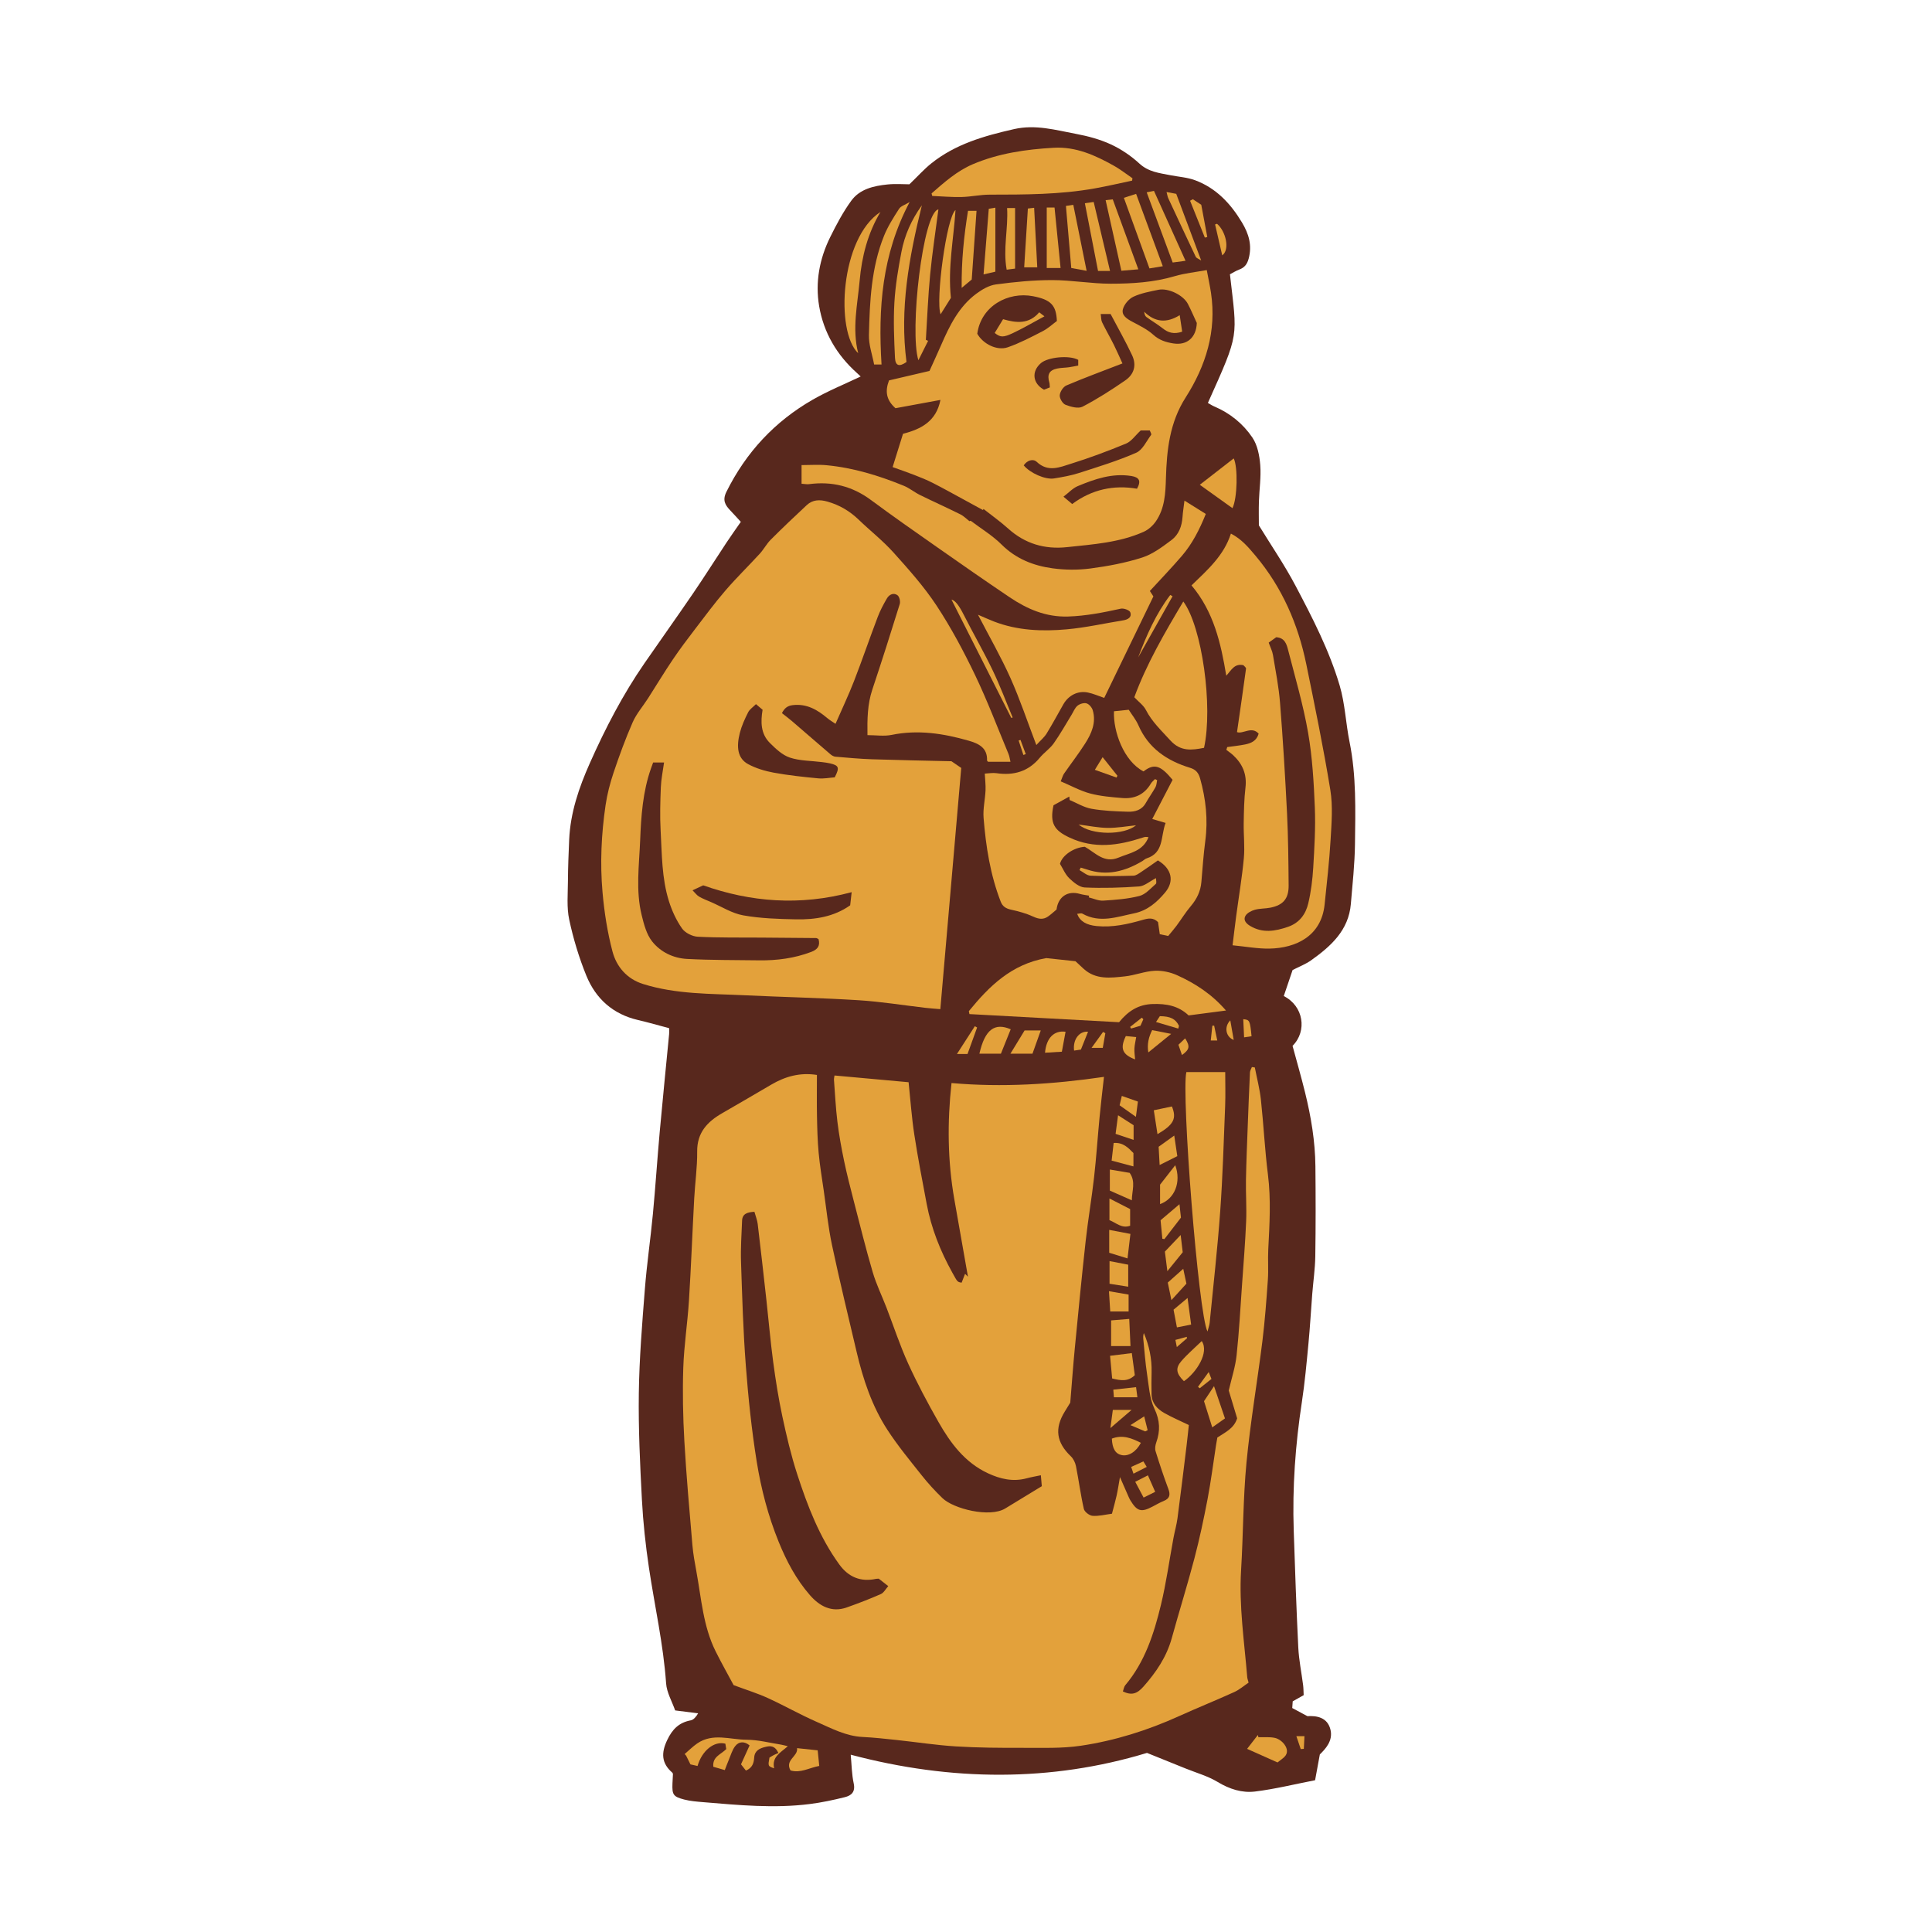 <svg version="1.1" xmlns="http://www.w3.org/2000/svg" xmlns:xlink="http://www.w3.org/1999/xlink" x="0px" y="0px" width="200px"
	 height="200px" viewBox="0 0 200 200" enable-background="new 0 0 200 200" xml:space="preserve">
<g id="svg">
	<path class="stroke" fill="#58281d"  d="M139.706,76.81c-0.394-1.939-0.466-3.961-1.023-5.845c-1.072-3.624-2.81-6.995-4.569-10.327
		c-1.132-2.146-2.513-4.16-3.796-6.256c0-0.766-0.022-1.619,0.005-2.471c0.041-1.259,0.235-2.525,0.138-3.771
		c-0.077-0.971-0.284-2.059-0.811-2.84c-0.965-1.431-2.318-2.535-3.952-3.225c-0.231-0.099-0.443-0.245-0.657-0.365
		c3.309-7.378,3.039-6.649,2.282-13.316c0.303-0.157,0.623-0.363,0.971-0.493c0.543-0.203,0.81-0.553,0.966-1.125
		c0.376-1.383,0.012-2.577-0.693-3.751c-1.174-1.957-2.676-3.557-4.848-4.366c-0.811-0.302-1.713-0.355-2.573-0.524
		c-1.132-0.223-2.256-0.336-3.201-1.209c-0.865-0.797-1.889-1.49-2.956-1.983c-1.129-0.521-2.373-0.854-3.602-1.084
		c-2.111-0.396-4.183-1-6.417-0.493c-3.08,0.7-6.063,1.543-8.571,3.556c-0.738,0.592-1.375,1.308-2.257,2.157
		c-0.599,0-1.44-0.069-2.267,0.016c-1.423,0.146-2.866,0.469-3.75,1.682c-0.848,1.163-1.534,2.459-2.176,3.754
		c-1.12,2.258-1.572,4.691-1.15,7.17c0.465,2.732,1.826,5.045,3.907,6.909c0.15,0.135,0.295,0.277,0.388,0.364
		c-1.684,0.806-3.385,1.494-4.96,2.398c-3.936,2.261-6.906,5.45-8.934,9.538c-0.437,0.88-0.133,1.374,0.406,1.938
		c0.375,0.392,0.735,0.796,1.083,1.174c-0.53,0.765-1.017,1.443-1.477,2.137c-1.158,1.75-2.277,3.525-3.459,5.257
		c-1.656,2.427-3.364,4.819-5.034,7.237c-2.249,3.256-4.061,6.751-5.666,10.361c-1.124,2.528-2.008,5.118-2.133,7.911
		c-0.063,1.431-0.12,2.864-0.128,4.297c-0.007,1.332-0.142,2.707,0.134,3.988c0.423,1.974,1.015,3.938,1.778,5.807
		c0.974,2.377,2.758,3.978,5.341,4.575c1.066,0.247,2.118,0.554,3.225,0.847c0,0.194,0.017,0.404-0.003,0.609
		c-0.323,3.37-0.667,6.738-0.972,10.109c-0.256,2.834-0.438,5.675-0.707,8.507c-0.247,2.612-0.633,5.212-0.836,7.828
		c-0.279,3.568-0.573,7.144-0.622,10.719c-0.051,3.676,0.124,7.359,0.319,11.033c0.125,2.357,0.38,4.716,0.729,7.051
		c0.595,3.988,1.495,7.927,1.776,11.966c0.066,0.951,0.611,1.868,0.937,2.802c0.92,0.116,1.649,0.208,2.377,0.301
		c-0.21,0.361-0.464,0.668-0.765,0.726c-1.213,0.229-1.899,0.913-2.435,2.04c-0.639,1.343-0.599,2.402,0.534,3.381
		c0.033,0.028,0.04,0.085,0.06,0.128c-0.017,0.333-0.037,0.667-0.05,1.001c-0.042,1.14,0.077,1.351,1.212,1.647
		c0.641,0.167,1.315,0.217,1.979,0.273c3.668,0.307,7.34,0.66,11.018,0.194c1.224-0.154,2.439-0.413,3.637-0.711
		c0.661-0.164,1.108-0.535,0.919-1.414c-0.207-0.956-0.214-1.956-0.312-2.983c10.449,2.772,20.773,2.82,30.67-0.185
		c1.573,0.635,2.785,1.121,3.994,1.612c1.115,0.452,2.304,0.782,3.32,1.396c1.226,0.74,2.525,1.157,3.875,0.99
		c2.068-0.255,4.104-0.761,6.213-1.17c0.168-0.912,0.311-1.691,0.491-2.669c0.586-0.577,1.37-1.406,1.107-2.542
		c-0.307-1.328-1.469-1.475-2.395-1.422c-0.645-0.346-1.092-0.585-1.568-0.84c0.016-0.225,0.034-0.48,0.049-0.695
		c0.378-0.213,0.709-0.399,1.135-0.638c-0.02-0.368-0.016-0.699-0.057-1.024c-0.166-1.305-0.437-2.604-0.502-3.913
		c-0.2-4.035-0.336-8.073-0.472-12.111c-0.15-4.459,0.17-8.887,0.844-13.297c0.306-2.006,0.487-4.032,0.681-6.054
		c0.164-1.704,0.258-3.416,0.392-5.125c0.104-1.306,0.296-2.609,0.316-3.917c0.048-3.102,0.042-6.204,0.012-9.306
		c-0.025-2.587-0.451-5.13-1.069-7.637c-0.398-1.617-0.861-3.219-1.297-4.831c1.548-1.55,1.128-4.133-0.909-5.156
		c0.307-0.904,0.617-1.82,0.913-2.694c0.67-0.346,1.353-0.604,1.928-1.014c2.041-1.456,3.872-3.094,4.103-5.825
		c0.174-2.062,0.4-4.126,0.427-6.192C140.31,83.854,140.416,80.312,139.706,76.81z"/>
	<path fill-rule="evenodd" clip-rule="evenodd" fill="#e3a13b" class="fill" d="M116.24,175.099c0.901,0.422,1.448,0.266,2.13-0.503
		c1.312-1.479,2.398-3.081,2.933-5.023c0.759-2.754,1.616-5.482,2.341-8.245c0.533-2.028,0.969-4.085,1.363-6.146
		c0.353-1.852,0.588-3.726,0.877-5.589c0.04-0.258,0.089-0.515,0.136-0.781c0.797-0.534,1.718-0.924,2.049-1.985
		c-0.298-0.992-0.607-2.016-0.868-2.882c0.297-1.291,0.683-2.448,0.81-3.633c0.262-2.44,0.393-4.894,0.566-7.343
		c0.154-2.181,0.332-4.362,0.424-6.545c0.06-1.426-0.046-2.858-0.02-4.285c0.037-1.97,0.124-3.939,0.197-5.908
		c0.064-1.739,0.134-3.479,0.218-5.217c0.009-0.187,0.13-0.368,0.199-0.553c0.101,0.014,0.202,0.028,0.304,0.042
		c0.214,1.113,0.508,2.217,0.63,3.34c0.279,2.582,0.403,5.182,0.728,7.757c0.324,2.584,0.165,5.15,0.033,7.728
		c-0.054,1.051,0.032,2.11-0.042,3.159c-0.15,2.123-0.305,4.249-0.567,6.359c-0.523,4.198-1.247,8.374-1.648,12.582
		c-0.352,3.687-0.33,7.408-0.556,11.108c-0.228,3.728,0.333,7.398,0.636,11.088c0.012,0.139,0.067,0.276,0.14,0.561
		c-0.475,0.318-0.944,0.732-1.489,0.979c-1.888,0.857-3.813,1.63-5.701,2.485c-3.262,1.478-6.659,2.549-10.187,3.071
		c-1.974,0.292-4.009,0.211-6.017,0.216c-2.298,0.006-4.599-0.007-6.89-0.148c-2.043-0.125-4.073-0.443-6.11-0.66
		c-1.184-0.126-2.37-0.259-3.559-0.317c-1.726-0.084-3.212-0.886-4.731-1.552c-1.727-0.756-3.372-1.695-5.088-2.48
		c-1.059-0.484-2.181-0.829-3.537-1.334c-0.543-1.015-1.233-2.237-1.86-3.492c-1.295-2.594-1.479-5.464-1.991-8.251
		c-0.168-0.915-0.338-1.835-0.417-2.76c-0.304-3.589-0.63-7.177-0.833-10.772c-0.143-2.523-0.194-5.061-0.111-7.585
		c0.077-2.314,0.441-4.618,0.587-6.932c0.222-3.527,0.354-7.061,0.545-10.59c0.087-1.619,0.324-3.238,0.307-4.854
		c-0.021-1.972,1.06-3.095,2.609-3.983c1.694-0.973,3.38-1.962,5.067-2.949c1.442-0.845,2.97-1.277,4.72-1
		c0,1.432-0.021,2.857,0.007,4.283c0.024,1.265,0.057,2.533,0.173,3.792c0.12,1.299,0.337,2.589,0.524,3.882
		c0.273,1.888,0.462,3.794,0.857,5.656c0.79,3.711,1.687,7.398,2.557,11.092c0.666,2.827,1.585,5.577,3.172,8.023
		c1.078,1.661,2.35,3.199,3.584,4.754c0.651,0.821,1.369,1.599,2.122,2.328c1.145,1.108,4.887,2.047,6.495,1.072
		c1.3-0.787,2.596-1.582,3.789-2.309c-0.042-0.479-0.065-0.749-0.099-1.132c-0.473,0.101-0.977,0.184-1.466,0.316
		c-1.414,0.381-2.725,0.078-4.012-0.522c-2.397-1.118-3.882-3.13-5.131-5.327c-1.121-1.972-2.193-3.98-3.131-6.042
		c-0.855-1.878-1.497-3.853-2.242-5.781c-0.473-1.224-1.056-2.413-1.423-3.666c-0.718-2.442-1.328-4.917-1.965-7.382
		c-0.357-1.385-0.715-2.771-1.006-4.17c-0.278-1.332-0.52-2.675-0.685-4.025c-0.176-1.443-0.246-2.9-0.356-4.351
		c-0.008-0.112,0.029-0.228,0.057-0.434c2.582,0.235,5.131,0.466,7.669,0.697c0.195,1.842,0.317,3.629,0.587,5.394
		c0.367,2.404,0.834,4.794,1.282,7.186c0.475,2.536,1.416,4.901,2.669,7.151c0.52,0.934,0.495,0.947,0.952,1.02
		c0.121-0.311,0.238-0.614,0.355-0.917c0.1,0.098,0.2,0.197,0.3,0.295c-0.471-2.673-0.946-5.346-1.413-8.02
		c-0.689-3.951-0.738-7.917-0.288-12.024c5.263,0.464,10.471,0.134,15.782-0.639c-0.165,1.5-0.329,2.841-0.457,4.187
		c-0.199,2.071-0.334,4.149-0.568,6.216c-0.25,2.204-0.627,4.394-0.871,6.599c-0.409,3.703-0.767,7.411-1.126,11.119
		c-0.175,1.806-0.303,3.616-0.467,5.601c-0.121,0.197-0.346,0.563-0.571,0.929c-1.082,1.757-0.867,3.195,0.631,4.628
		c0.265,0.253,0.458,0.657,0.53,1.022c0.293,1.471,0.482,2.963,0.815,4.424c0.069,0.305,0.575,0.691,0.904,0.716
		c0.645,0.049,1.306-0.128,2.006-0.218c0.178-0.686,0.351-1.278,0.483-1.879c0.127-0.572,0.211-1.153,0.346-1.912
		c0.353,0.806,0.618,1.415,0.886,2.022c0.058,0.13,0.117,0.262,0.191,0.383c0.701,1.15,1.128,1.267,2.304,0.643
		c0.379-0.201,0.753-0.417,1.15-0.579c0.626-0.254,0.706-0.638,0.477-1.249c-0.482-1.285-0.915-2.591-1.322-3.902
		c-0.083-0.266-0.03-0.615,0.067-0.888c0.43-1.202,0.398-2.279-0.183-3.505c-0.513-1.08-0.581-2.384-0.767-3.601
		c-0.18-1.177-0.261-2.369-0.382-3.554c-0.022-0.223-0.028-0.448,0.053-0.682c0.546,1.298,0.835,2.638,0.801,4.046
		c-0.019,0.765-0.022,1.53-0.004,2.296c0.021,0.915,0.583,1.514,1.31,1.93c0.781,0.446,1.616,0.797,2.549,1.25
		c-0.073,0.664-0.147,1.418-0.239,2.169c-0.305,2.49-0.605,4.981-0.934,7.468c-0.09,0.685-0.288,1.355-0.414,2.036
		c-0.432,2.32-0.75,4.668-1.305,6.959c-0.722,2.977-1.656,5.895-3.693,8.307C116.353,174.616,116.326,174.866,116.24,175.099z
		 M78.097,125.444c-0.746,0.041-1.25,0.207-1.277,0.921c-0.057,1.422-0.157,2.847-0.11,4.267c0.12,3.583,0.224,7.171,0.498,10.745
		c0.255,3.328,0.6,6.66,1.131,9.954c0.455,2.818,1.178,5.591,2.263,8.264c0.816,2.013,1.818,3.902,3.237,5.529
		c0.982,1.127,2.236,1.842,3.824,1.276c1.189-0.423,2.369-0.874,3.522-1.383c0.311-0.138,0.506-0.532,0.768-0.823
		c-0.421-0.328-0.697-0.544-0.983-0.768c-0.087,0.004-0.185-0.004-0.276,0.016c-1.595,0.346-2.857-0.178-3.803-1.48
		c-2.065-2.841-3.302-6.079-4.372-9.376c-0.631-1.945-1.1-3.95-1.529-5.953c-0.398-1.859-0.695-3.744-0.948-5.629
		c-0.285-2.126-0.464-4.266-0.701-6.396c-0.292-2.634-0.587-5.269-0.903-7.901C78.387,126.293,78.221,125.893,78.097,125.444z"/>
	<path fill-rule="evenodd" clip-rule="evenodd" fill="#e3a13b" class="fill" d="M104.604,78.86c-0.833,0-1.587,0-2.319,0
		c-0.054-0.068-0.108-0.105-0.107-0.142c0.054-1.324-0.9-1.754-1.906-2.043c-2.609-0.749-5.244-1.157-7.971-0.599
		c-0.786,0.161-1.634,0.024-2.502,0.024c-0.024-1.661-0.003-3.195,0.5-4.704c0.981-2.943,1.924-5.9,2.842-8.863
		c0.083-0.267-0.03-0.762-0.231-0.912c-0.402-0.301-0.858-0.079-1.097,0.327c-0.361,0.617-0.7,1.256-0.953,1.923
		c-0.839,2.209-1.603,4.448-2.458,6.651c-0.561,1.444-1.229,2.847-1.91,4.408c-0.306-0.211-0.599-0.379-0.853-0.594
		c-1.034-0.871-2.134-1.51-3.574-1.341c-0.55,0.064-0.855,0.312-1.119,0.828c0.366,0.29,0.707,0.541,1.026,0.815
		c1.339,1.15,2.669,2.311,4.011,3.457c0.139,0.118,0.331,0.224,0.506,0.238c1.255,0.106,2.511,0.225,3.769,0.267
		c2.772,0.091,5.545,0.14,8.234,0.203c0.375,0.256,0.665,0.454,1.015,0.693c-0.716,8.26-1.434,16.557-2.164,24.971
		c-0.639-0.056-1.08-0.083-1.516-0.134c-2.318-0.268-4.628-0.646-6.953-0.791c-3.907-0.245-7.824-0.323-11.734-0.511
		c-3.549-0.171-7.132-0.086-10.577-1.17c-1.665-0.523-2.741-1.783-3.159-3.367c-0.526-1.995-0.849-4.066-1.03-6.125
		c-0.266-3.005-0.124-6.024,0.314-9.013c0.168-1.146,0.464-2.288,0.834-3.387c0.591-1.756,1.228-3.503,1.972-5.199
		c0.387-0.881,1.051-1.639,1.578-2.46c0.861-1.344,1.685-2.713,2.577-4.035c0.731-1.084,1.522-2.129,2.316-3.168
		c1.028-1.346,2.039-2.709,3.144-3.991c1.129-1.311,2.374-2.521,3.544-3.799c0.416-0.455,0.709-1.025,1.143-1.459
		c1.214-1.214,2.46-2.396,3.716-3.567c0.615-0.572,1.337-0.594,2.138-0.368c1.252,0.354,2.312,0.98,3.245,1.878
		c1.188,1.145,2.501,2.172,3.6,3.395c1.577,1.755,3.167,3.536,4.46,5.499c1.505,2.285,2.804,4.725,3.989,7.195
		c1.277,2.663,2.322,5.438,3.459,8.167C104.5,78.293,104.529,78.554,104.604,78.86z M67.613,78.931
		c-0.083,0.23-0.156,0.426-0.226,0.623c-0.845,2.399-1.018,4.901-1.117,7.41c-0.103,2.6-0.477,5.214,0.159,7.788
		c0.231,0.937,0.497,1.961,1.07,2.692c0.872,1.112,2.201,1.75,3.625,1.825c2.481,0.131,4.97,0.111,7.458,0.145
		c1.851,0.025,3.659-0.212,5.401-0.874c0.626-0.237,0.952-0.611,0.751-1.324c-0.082-0.037-0.167-0.108-0.253-0.109
		c-1.887-0.021-3.776-0.033-5.664-0.047c-2.196-0.017-4.396,0.023-6.587-0.091c-0.57-0.029-1.31-0.403-1.629-0.859
		c-0.592-0.844-1.043-1.83-1.354-2.819c-0.747-2.372-0.723-4.859-0.859-7.312c-0.082-1.491-0.038-2.993,0.021-4.487
		c0.034-0.838,0.213-1.67,0.334-2.561C68.3,78.931,67.979,78.931,67.613,78.931z M88.164,92.356
		c-5.367,1.447-10.478,1.02-15.368-0.706c-0.416,0.193-0.669,0.311-1.104,0.514c0.279,0.276,0.444,0.518,0.673,0.65
		c0.388,0.225,0.814,0.385,1.228,0.564c1.111,0.479,2.185,1.173,3.344,1.379c1.793,0.32,3.646,0.378,5.475,0.413
		c1.97,0.037,3.898-0.255,5.598-1.452C88.05,93.36,88.093,92.978,88.164,92.356z M78.258,72.892
		c-0.303,0.306-0.651,0.529-0.812,0.847c-0.343,0.681-0.668,1.389-0.857,2.124c-0.37,1.44-0.259,2.648,0.873,3.25
		c0.806,0.428,1.726,0.707,2.627,0.872c1.521,0.278,3.065,0.443,4.606,0.59c0.595,0.057,1.207-0.07,1.716-0.106
		c0.523-1.013,0.432-1.228-0.49-1.445c-0.276-0.065-0.562-0.097-0.844-0.133c-1.111-0.141-2.272-0.121-3.314-0.466
		c-0.776-0.258-1.466-0.916-2.071-1.519c-0.951-0.946-0.958-2.188-0.749-3.432C78.751,73.31,78.591,73.174,78.258,72.892z"/>
	<path fill-rule="evenodd" clip-rule="evenodd" fill="#e3a13b" class="fill" d="M101.758,52.801c-0.648-0.354-1.295-0.711-1.945-1.062
		c-1.084-0.588-2.161-1.19-3.259-1.75c-0.614-0.313-1.261-0.569-1.905-0.821c-0.724-0.283-1.461-0.532-2.245-0.815
		c0.347-1.112,0.705-2.26,1.076-3.448c1.885-0.479,3.448-1.305,3.874-3.505c-1.653,0.305-3.238,0.597-4.656,0.858
		c-0.961-0.855-1.093-1.751-0.667-2.88c1.425-0.333,2.787-0.65,4.188-0.978c0.427-0.946,0.827-1.806,1.205-2.676
		c0.873-2.006,1.828-3.97,3.637-5.314c0.595-0.443,1.322-0.869,2.033-0.965c1.929-0.258,3.88-0.451,5.823-0.45
		c2.02,0.001,4.039,0.375,6.059,0.374c2.233,0,4.472-0.138,6.65-0.785c1.015-0.301,2.089-0.404,3.297-0.626
		c0.167,0.891,0.327,1.621,0.438,2.359c0.595,3.967-0.535,7.559-2.629,10.838c-1.652,2.589-1.951,5.429-2.036,8.346
		c-0.045,1.573-0.12,3.127-1.041,4.465c-0.305,0.443-0.768,0.863-1.254,1.081c-2.523,1.129-5.253,1.303-7.951,1.593
		c-2.295,0.247-4.332-0.346-6.078-1.916c-0.81-0.728-1.704-1.361-2.561-2.038C101.794,52.723,101.776,52.762,101.758,52.801z
		 M109.408,33.229c-0.073-1.631-0.612-2.209-2.474-2.566c-2.56-0.492-5.369,0.992-5.767,3.885c0.583,1.047,2.037,1.795,3.16,1.402
		c1.252-0.437,2.443-1.063,3.626-1.674C108.506,33.99,108.978,33.546,109.408,33.229z M123.893,33.433
		c-0.308-0.66-0.59-1.332-0.926-1.977c-0.475-0.91-2.028-1.667-3.052-1.457c-0.876,0.181-1.782,0.344-2.582,0.716
		c-0.472,0.22-0.948,0.779-1.087,1.278c-0.18,0.647,0.412,1.017,0.978,1.317c0.756,0.399,1.552,0.79,2.176,1.354
		c0.614,0.556,1.303,0.766,2.046,0.885C122.896,35.784,123.838,34.925,123.893,33.433z M116.195,37.622
		c-2.062,0.798-3.952,1.493-5.803,2.281c-0.33,0.14-0.661,0.653-0.688,1.017c-0.023,0.326,0.3,0.869,0.599,0.983
		c0.546,0.21,1.318,0.428,1.764,0.196c1.531-0.797,2.996-1.738,4.42-2.72c0.927-0.639,1.181-1.585,0.713-2.591
		c-0.67-1.435-1.459-2.813-2.231-4.279c-0.278,0-0.606,0-1.025,0c0.056,0.359,0.037,0.638,0.144,0.854
		c0.385,0.788,0.827,1.55,1.22,2.335C115.636,36.358,115.927,37.036,116.195,37.622z M105.976,48.174
		c0.647,0.792,2.228,1.503,3.146,1.353c0.867-0.142,1.743-0.295,2.577-0.564c1.993-0.643,4.007-1.255,5.919-2.094
		c0.664-0.291,1.064-1.203,1.55-1.857c0.058-0.079-0.099-0.319-0.145-0.452c-0.443,0-0.796,0-0.935,0
		c-0.589,0.546-0.975,1.135-1.512,1.356c-1.868,0.772-3.767,1.484-5.695,2.085c-1.156,0.36-2.377,0.922-3.553-0.186
		C106.948,47.458,106.324,47.648,105.976,48.174z M110.091,51.416c0.385,0.324,0.612,0.515,0.904,0.761
		c2.037-1.523,4.322-1.995,6.709-1.585c0.456-0.817,0.223-1.187-0.591-1.317c-1.979-0.314-3.782,0.312-5.548,1.049
		C111.051,50.538,110.641,50.998,110.091,51.416z M108.678,40.104c-0.021-0.224-0.012-0.367-0.05-0.498
		c-0.248-0.837-0.016-1.283,0.814-1.456c0.393-0.082,0.805-0.076,1.205-0.13c0.324-0.044,0.643-0.117,0.97-0.178
		c0-0.257,0-0.436,0-0.591c-0.913-0.501-3.12-0.292-3.857,0.336c-1,0.854-0.876,2.102,0.313,2.756
		C108.239,40.278,108.433,40.202,108.678,40.104z"/>
	<path fill-rule="evenodd" clip-rule="evenodd" fill="#e3a13b" class="fill" d="M100.483,53.908c1.073,0.812,2.25,1.519,3.194,2.458
		c1.491,1.483,3.301,2.197,5.285,2.466c1.284,0.175,2.627,0.187,3.912,0.018c1.809-0.239,3.632-0.578,5.364-1.134
		c1.099-0.353,2.096-1.109,3.041-1.816c0.748-0.559,1.073-1.439,1.137-2.393c0.033-0.497,0.115-0.991,0.199-1.683
		c0.791,0.493,1.477,0.922,2.21,1.379c-0.654,1.626-1.399,3.087-2.478,4.343c-1.067,1.243-2.208,2.425-3.314,3.632
		c0.195,0.301,0.309,0.475,0.365,0.562c-1.726,3.563-3.428,7.078-5.089,10.507c-0.577-0.194-1.128-0.445-1.708-0.561
		c-1.026-0.205-1.994,0.299-2.521,1.223c-0.577,1.012-1.128,2.04-1.738,3.033c-0.229,0.375-0.591,0.667-1.061,1.182
		c-0.936-2.452-1.698-4.745-2.681-6.94c-0.977-2.18-2.174-4.262-3.358-6.548c0.646,0.277,1.134,0.502,1.632,0.695
		c2.447,0.949,5.01,1.048,7.565,0.817c1.965-0.177,3.905-0.618,5.858-0.934c0.495-0.08,0.893-0.343,0.71-0.83
		c-0.085-0.226-0.683-0.44-0.984-0.374c-1.798,0.396-3.584,0.75-5.441,0.812c-2.305,0.077-4.253-0.771-6.081-2.004
		c-2.513-1.693-4.998-3.426-7.479-5.164c-2.304-1.614-4.612-3.225-6.872-4.9c-1.928-1.431-4.047-1.946-6.402-1.634
		c-0.225,0.03-0.46-0.024-0.77-0.044c0-0.644,0-1.222,0-1.929c0.89,0,1.743-0.066,2.583,0.013c2.78,0.262,5.424,1.077,7.996,2.126
		c0.591,0.242,1.102,0.672,1.679,0.957c1.386,0.683,2.796,1.315,4.18,2.002c0.345,0.171,0.628,0.468,0.939,0.708
		C100.398,53.939,100.44,53.924,100.483,53.908z"/>
	<path fill-rule="evenodd" clip-rule="evenodd" fill="#e3a13b" class="fill" d="M127.595,97.855c0.133-1.078,0.243-2.042,0.372-3.003
		c0.268-2.004,0.607-4.001,0.796-6.013c0.112-1.198-0.036-2.419-0.015-3.63c0.021-1.233,0.04-2.472,0.184-3.694
		c0.159-1.358-0.301-2.42-1.257-3.319c-0.223-0.209-0.481-0.381-0.723-0.57c0.031-0.097,0.061-0.192,0.091-0.289
		c0.615-0.087,1.234-0.148,1.843-0.27c0.622-0.125,1.192-0.361,1.41-1.118c-0.73-0.814-1.632,0.077-2.241-0.161
		c0.319-2.215,0.639-4.39,0.933-6.569c0.016-0.113-0.188-0.255-0.271-0.359c-0.93-0.198-1.237,0.5-1.774,1.09
		c-0.553-3.357-1.302-6.632-3.598-9.35c1.67-1.615,3.354-3.089,4.078-5.362c1.112,0.575,1.821,1.431,2.538,2.282
		c2.758,3.278,4.413,7.082,5.266,11.241c0.886,4.329,1.779,8.66,2.489,13.019c0.272,1.673,0.127,3.432,0.027,5.143
		c-0.13,2.24-0.389,4.474-0.619,6.707c-0.339,3.307-3.006,4.518-5.701,4.569C130.213,98.223,129,97.991,127.595,97.855z
		 M131.335,66.524c0.169,0.477,0.374,0.865,0.442,1.276c0.274,1.647,0.601,3.295,0.732,4.957c0.302,3.812,0.535,7.629,0.725,11.447
		c0.123,2.483,0.144,4.974,0.165,7.46c0.01,1.366-0.559,2.027-1.877,2.296c-0.533,0.109-1.099,0.074-1.618,0.219
		c-0.363,0.102-0.798,0.325-0.975,0.626c-0.248,0.425,0.056,0.789,0.476,1.042c1.298,0.781,2.595,0.558,3.93,0.098
		c1.191-0.41,1.832-1.312,2.096-2.427c0.285-1.203,0.439-2.45,0.514-3.686c0.122-2.071,0.251-4.153,0.167-6.223
		c-0.106-2.593-0.253-5.207-0.697-7.758c-0.502-2.88-1.334-5.705-2.065-8.543c-0.154-0.599-0.34-1.287-1.236-1.342
		C131.89,66.126,131.643,66.303,131.335,66.524z"/>
	<path fill-rule="evenodd" clip-rule="evenodd" fill="#e3a13b" class="fill" d="M109.805,80.883c1.085,0.46,2.029,0.986,3.042,1.257
		c1.077,0.287,2.214,0.377,3.332,0.472c1.263,0.107,2.284-0.357,2.954-1.488c0.106-0.18,0.286-0.317,0.432-0.473
		c0.074,0.036,0.147,0.073,0.222,0.109c-0.055,0.246-0.057,0.521-0.174,0.733c-0.311,0.562-0.692,1.084-1.008,1.644
		c-0.413,0.73-1.113,0.911-1.834,0.892c-1.265-0.036-2.542-0.086-3.784-0.306c-0.782-0.138-1.506-0.593-2.257-0.906
		c-0.011-0.12-0.023-0.24-0.035-0.359c-0.576,0.318-1.152,0.637-1.635,0.904c-0.414,1.9,0.111,2.612,1.634,3.332
		c2.574,1.215,5.063,0.843,7.596,0.014c0.09-0.03,0.183-0.059,0.276-0.071c0.067-0.009,0.138,0.01,0.329,0.026
		c-0.575,1.469-1.94,1.63-3.097,2.114c-1.503,0.63-2.403-0.506-3.498-1.119c-1.144,0.068-2.369,0.904-2.57,1.771
		c0.311,0.5,0.546,1.088,0.962,1.489c0.443,0.426,1.047,0.928,1.6,0.953c1.872,0.083,3.758,0.028,5.629-0.107
		c0.56-0.041,1.087-0.522,1.747-0.862c0,0.207,0.086,0.511-0.015,0.597c-0.534,0.462-1.06,1.085-1.692,1.249
		c-1.214,0.313-2.496,0.405-3.756,0.485c-0.49,0.031-0.997-0.217-1.497-0.337c0.013-0.059,0.026-0.118,0.039-0.177
		c-0.324-0.06-0.655-0.094-0.97-0.185c-1.234-0.359-2.238,0.283-2.404,1.62c-0.261,0.216-0.549,0.487-0.869,0.714
		c-0.499,0.354-0.975,0.283-1.539,0.021c-0.727-0.336-1.522-0.551-2.309-0.723c-0.523-0.114-0.87-0.331-1.062-0.826
		c-1.081-2.791-1.537-5.715-1.773-8.673c-0.075-0.937,0.158-1.895,0.202-2.845c0.025-0.541-0.044-1.085-0.078-1.739
		c0.42-0.019,0.823-0.099,1.205-0.043c1.786,0.262,3.298-0.163,4.485-1.597c0.439-0.531,1.047-0.931,1.443-1.487
		c0.673-0.946,1.238-1.969,1.849-2.959c0.199-0.323,0.341-0.716,0.618-0.944c0.233-0.192,0.663-0.321,0.935-0.24
		c0.268,0.081,0.559,0.428,0.643,0.716c0.372,1.278-0.129,2.407-0.794,3.447c-0.68,1.063-1.455,2.066-2.176,3.104
		C110.036,80.242,109.986,80.451,109.805,80.883z"/>
	<path fill-rule="evenodd" clip-rule="evenodd" fill="#e3a13b" class="fill" d="M100.295,104.674c2.1-2.576,4.408-4.86,8.013-5.491
		c0.853,0.092,1.871,0.2,3.025,0.323c0.212,0.197,0.523,0.49,0.839,0.779c1.261,1.155,2.796,0.948,4.283,0.788
		c1.033-0.111,2.041-0.525,3.072-0.579c0.773-0.04,1.627,0.143,2.337,0.465c1.851,0.839,3.557,1.93,5.051,3.65
		c-1.354,0.177-2.608,0.341-3.87,0.506c-1.068-1.009-2.315-1.223-3.72-1.18c-1.464,0.046-2.521,0.705-3.48,1.884
		c-5.157-0.28-10.324-0.561-15.489-0.842C100.336,104.876,100.315,104.775,100.295,104.674z"/>
	<path fill-rule="evenodd" clip-rule="evenodd" fill="#e3a13b" class="fill" d="M119.867,89.068c-0.558,0.388-1.132,0.803-1.723,1.191
		c-0.251,0.165-0.535,0.384-0.809,0.392c-1.479,0.042-2.961,0.068-4.438,0.001c-0.39-0.016-0.765-0.376-1.147-0.578
		c0.042-0.086,0.085-0.173,0.128-0.26c0.217,0.066,0.437,0.125,0.652,0.198c2.063,0.697,3.942,0.19,5.735-0.878
		c0.144-0.085,0.268-0.221,0.422-0.27c1.831-0.583,1.445-2.28,1.976-3.674c-0.535-0.158-0.947-0.279-1.382-0.407
		c0.703-1.353,1.422-2.734,2.106-4.054c-1.215-1.462-1.871-1.755-3.01-0.872c-2.053-1.068-3.151-4.156-3.058-6.227
		c0.475-0.048,0.971-0.099,1.528-0.156c0.339,0.536,0.751,1.033,0.999,1.603c1.037,2.387,2.966,3.678,5.343,4.403
		c0.619,0.188,0.888,0.54,1.049,1.117c0.593,2.118,0.824,4.253,0.534,6.449c-0.187,1.414-0.285,2.839-0.406,4.261
		c-0.082,0.964-0.475,1.765-1.099,2.501c-0.538,0.634-0.974,1.352-1.471,2.022c-0.266,0.359-0.563,0.695-0.865,1.062
		c-0.33-0.07-0.602-0.127-0.871-0.184c-0.066-0.456-0.126-0.876-0.18-1.252c-0.506-0.497-1.005-0.397-1.568-0.235
		c-1.56,0.45-3.136,0.807-4.787,0.645c-1.049-0.104-1.722-0.477-2.02-1.265c0.195-0.012,0.413-0.095,0.542-0.022
		c1.799,1.016,3.577,0.334,5.363-0.033c1.368-0.282,2.345-1.136,3.203-2.158C121.573,91.245,121.331,89.949,119.867,89.068z"/>
	<path fill-rule="evenodd" clip-rule="evenodd" fill="#e3a13b" class="fill" d="M124.999,137.836c-0.943-1.781-2.721-24.646-2.187-26.853
		c1.285,0,2.563,0,4.022,0c0,1.174,0.039,2.355-0.008,3.533c-0.146,3.626-0.249,7.257-0.51,10.875
		c-0.278,3.854-0.715,7.696-1.092,11.542C125.199,137.181,125.104,137.421,124.999,137.836z"/>
	<path fill-rule="evenodd" clip-rule="evenodd" fill="#e3a13b" class="fill" d="M122.495,62.268c1.946,2.621,3.088,10.892,2.146,15.147
		c-1.261,0.248-2.428,0.405-3.491-0.771c-0.91-1.005-1.894-1.912-2.526-3.147c-0.249-0.487-0.755-0.843-1.202-1.319
		C118.688,68.735,120.55,65.535,122.495,62.268z"/>
	<path fill-rule="evenodd" clip-rule="evenodd" fill="#e3a13b" class="fill" d="M96.434,20.024c1.322-1.154,2.639-2.333,4.281-3.028
		c2.667-1.128,5.492-1.537,8.365-1.699c2.305-0.129,4.292,0.775,6.223,1.856c0.675,0.377,1.288,0.864,1.929,1.301
		c-0.012,0.082-0.024,0.164-0.036,0.246c-1.292,0.271-2.578,0.573-3.877,0.805c-3.595,0.642-7.229,0.643-10.864,0.645
		c-0.974,0-1.946,0.222-2.922,0.245c-1.008,0.023-2.02-0.068-3.029-0.111C96.48,20.198,96.457,20.111,96.434,20.024z"/>
	<path fill-rule="evenodd" clip-rule="evenodd" fill="#e3a13b" class="fill" d="M94.166,20.916c-2.881,5.434-3.267,11.029-2.91,16.817
		c-0.143,0-0.364,0-0.767,0c-0.188-1.004-0.563-2.029-0.538-3.044c0.083-3.485,0.239-6.985,1.564-10.278
		c0.396-0.984,0.981-1.899,1.557-2.797C93.254,21.331,93.688,21.209,94.166,20.916z"/>
	<path fill-rule="evenodd" clip-rule="evenodd" fill="#e3a13b" class="fill" d="M95.432,21.254c-1.339,5.427-2.311,10.745-1.591,16.219
		c-0.743,0.524-1.152,0.412-1.193-0.444c-0.09-1.905-0.172-3.821-0.06-5.722c0.103-1.754,0.396-3.505,0.729-5.233
		C93.645,24.364,94.332,22.778,95.432,21.254z"/>
	<path fill-rule="evenodd" clip-rule="evenodd" fill="#e3a13b" class="fill" d="M96.077,35.286c-0.312,0.62-0.623,1.24-1.005,2.006
		c-0.934-2.97,0.453-15.313,2.072-15.615c-0.292,2.259-0.639,4.499-0.856,6.752c-0.215,2.243-0.301,4.498-0.443,6.748
		C95.922,35.213,96,35.249,96.077,35.286z"/>
	<path fill-rule="evenodd" clip-rule="evenodd" fill="#e3a13b" class="fill" d="M88.84,36.564c-2.395-2.249-1.842-11.942,2.307-14.623
		c-1.316,2.192-1.935,4.62-2.155,7.105C88.772,31.522,88.191,34.009,88.84,36.564z"/>
	<path fill-rule="evenodd" clip-rule="evenodd" fill="#e3a13b" class="fill" d="M75.182,181.066c-0.032-0.191-0.065-0.391-0.093-0.561
		c-1.157-0.306-2.423,0.719-2.879,2.309c-0.241-0.055-0.487-0.11-0.735-0.166c-0.156-0.315-0.303-0.61-0.448-0.903
		c-0.051-0.056-0.102-0.112-0.152-0.167c0.429-0.367,0.832-0.772,1.293-1.092c1.625-1.124,3.425-0.393,5.142-0.387
		c1.181,0.004,2.361,0.32,3.541,0.503c0.204,0.032,0.403,0.094,0.704,0.167c-0.759,0.668-1.682,1.112-1.414,2.287
		c-0.648-0.226-0.648-0.226-0.486-1.111c0.134-0.079,0.291-0.183,0.457-0.267c0.173-0.088,0.355-0.158,0.471-0.209
		c-0.386-0.817-0.88-0.739-1.341-0.631c-0.579,0.134-1.117,0.376-1.165,1.083c-0.039,0.583-0.181,1.082-0.859,1.368
		c-0.143-0.181-0.295-0.376-0.509-0.648c0.297-0.654,0.597-1.312,0.888-1.956c-0.512-0.436-1.101-0.442-1.502,0.088
		c-0.304,0.401-0.445,0.928-0.648,1.403c-0.141,0.33-0.263,0.668-0.417,1.062c-0.488-0.142-0.84-0.243-1.187-0.343
		C73.738,181.85,74.606,181.64,75.182,181.066z"/>
	<path fill-rule="evenodd" clip-rule="evenodd" fill="#e3a13b" class="fill" d="M120.372,27.559c-0.52,0.085-0.883,0.145-1.38,0.227
		c-0.886-2.442-1.753-4.837-2.649-7.308c0.476-0.154,0.778-0.252,1.267-0.41C118.527,22.557,119.423,24.988,120.372,27.559z"/>
	<path fill-rule="evenodd" clip-rule="evenodd" fill="#e3a13b" class="fill" d="M127.585,52.605c-1.106-0.792-2.195-1.572-3.383-2.421
		c1.236-0.962,2.371-1.843,3.512-2.729C128.159,48.345,128.098,51.559,127.585,52.605z"/>
	<path fill-rule="evenodd" clip-rule="evenodd" fill="#e3a13b" class="fill" d="M114.454,20.72c0.249-0.027,0.498-0.054,0.739-0.081
		c0.882,2.414,1.743,4.771,2.645,7.241c-0.644,0.054-1.127,0.095-1.755,0.147C115.546,25.618,115.014,23.23,114.454,20.72z"/>
	<path fill-rule="evenodd" clip-rule="evenodd" fill="#e3a13b" class="fill" d="M98.915,21.742c-0.199,3.036-0.803,5.92-0.479,9.092
		c-0.246,0.394-0.645,1.03-1.065,1.701C96.828,31.148,97.991,22.445,98.915,21.742z"/>
	<path fill-rule="evenodd" clip-rule="evenodd" fill="#e3a13b" class="fill" d="M122.726,26.997c-0.586,0.079-0.928,0.125-1.33,0.178
		c-0.895-2.417-1.777-4.797-2.691-7.266c0.269-0.054,0.484-0.097,0.753-0.15C120.535,22.143,121.59,24.48,122.726,26.997z"/>
	<path fill-rule="evenodd" clip-rule="evenodd" fill="#e3a13b" class="fill" d="M100.594,28.935c-0.19,0.158-0.518,0.43-1.042,0.866
		c-0.032-2.802,0.236-5.378,0.656-7.978c0.322,0,0.549,0,0.882,0C100.928,24.142,100.768,26.432,100.594,28.935z"/>
	<path fill-rule="evenodd" clip-rule="evenodd" fill="#e3a13b" class="fill" d="M112.306,21.038c0.333-0.048,0.515-0.074,0.912-0.131
		c0.558,2.35,1.111,4.687,1.693,7.142c-0.464,0-0.771,0-1.242,0C113.218,25.728,112.77,23.422,112.306,21.038z"/>
	<path fill-rule="evenodd" clip-rule="evenodd" fill="#e3a13b" class="fill" d="M111.106,21.202c0.464,2.299,0.905,4.479,1.38,6.833
		c-0.663-0.122-1.13-0.207-1.589-0.291c-0.188-2.183-0.366-4.26-0.552-6.426C110.517,21.292,110.733,21.259,111.106,21.202z"/>
	<path fill-rule="evenodd" clip-rule="evenodd" fill="#e3a13b" class="fill" d="M108.358,21.48c0.171,0,0.448,0,0.807,0
		c0.205,2.053,0.41,4.11,0.625,6.263c-0.489,0-0.87,0-1.432,0C108.358,25.641,108.358,23.607,108.358,21.48z"/>
	<path fill-rule="evenodd" clip-rule="evenodd" fill="#e3a13b" class="fill" d="M129.099,181.041c0.428-0.55,0.771-0.992,1.116-1.437
		c0.018,0.078,0.036,0.155,0.054,0.232c0.573,0.015,1.165-0.049,1.714,0.072c0.363,0.081,0.751,0.365,0.976,0.67
		c0.277,0.377,0.43,0.878-0.002,1.301c-0.183,0.18-0.401,0.323-0.71,0.568C131.244,182,130.224,181.544,129.099,181.041z"/>
	<path fill-rule="evenodd" clip-rule="evenodd" fill="#e3a13b" class="fill" d="M103.039,28.124c-0.355,0.082-0.7,0.162-1.221,0.282
		c0.183-2.307,0.359-4.524,0.54-6.794c0.24-0.04,0.436-0.072,0.682-0.113C103.039,23.722,103.039,25.877,103.039,28.124z"/>
	<path fill-rule="evenodd" clip-rule="evenodd" fill="#e3a13b" class="fill" d="M104.629,106.551c-0.324,0.809-0.649,1.618-1.016,2.528
		c-0.698,0-1.455,0-2.227,0C101.962,106.555,102.978,105.843,104.629,106.551z"/>
	<path fill-rule="evenodd" clip-rule="evenodd" fill="#e3a13b" class="fill" d="M107.377,27.676c-0.541,0-0.901,0-1.353,0
		c0.129-2.067,0.253-4.05,0.381-6.089c0.194-0.022,0.364-0.043,0.649-0.076C107.164,23.603,107.27,25.627,107.377,27.676z"/>
	<path fill-rule="evenodd" clip-rule="evenodd" fill="#e3a13b" class="fill" d="M105.082,27.805c-0.359,0.047-0.565,0.074-0.872,0.113
		c-0.395-2.153,0.172-4.249,0.045-6.38c0.301,0,0.528,0,0.826,0C105.082,23.63,105.082,25.678,105.082,27.805z"/>
	<path fill-rule="evenodd" clip-rule="evenodd" fill="#e3a13b" class="fill" d="M115.129,142.698c-0.069-0.76-0.141-1.537-0.215-2.347
		c0.73-0.09,1.428-0.176,2.25-0.279c0.103,0.75,0.209,1.536,0.311,2.285C116.766,143.054,116.002,142.914,115.129,142.698z"/>
	<path fill-rule="evenodd" clip-rule="evenodd" fill="#e3a13b" class="fill" d="M114.891,121.069c0.77,0.129,1.397,0.234,2.052,0.345
		c0.657,0.917,0.228,1.866,0.223,2.843c-0.794-0.351-1.482-0.655-2.275-1.006C114.891,122.646,114.891,121.923,114.891,121.069z"/>
	<path fill-rule="evenodd" clip-rule="evenodd" fill="#e3a13b" class="fill" d="M124.403,138.828c0.8,1.169-0.553,3.27-1.843,4.151
		c-0.791-0.781-0.908-1.336-0.265-2.08C122.932,140.164,123.683,139.526,124.403,138.828z"/>
	<path fill-rule="evenodd" clip-rule="evenodd" fill="#e3a13b" class="fill" d="M84.646,181.195c0.053,0.531,0.104,1.037,0.163,1.613
		c-1.058,0.197-1.94,0.774-2.975,0.467c-0.623-1.087,0.811-1.448,0.676-2.308C83.24,181.046,83.917,181.118,84.646,181.195z"/>
	<path fill-rule="evenodd" clip-rule="evenodd" fill="#e3a13b" class="fill" d="M116.899,136.533c0.047,1.017,0.087,1.887,0.129,2.811
		c-0.683,0-1.31,0-2.007,0c0-0.869,0-1.711,0-2.656C115.602,136.64,116.178,136.593,116.899,136.533z"/>
	<path fill-rule="evenodd" clip-rule="evenodd" fill="#e3a13b" class="fill" d="M117.02,127.734c-0.099,0.836-0.191,1.625-0.299,2.536
		c-0.697-0.215-1.275-0.394-1.895-0.584c0-0.811,0-1.57,0-2.37C115.593,127.461,116.259,127.589,117.02,127.734z"/>
	<path fill-rule="evenodd" clip-rule="evenodd" fill="#e3a13b" class="fill" d="M104.684,74.312c-2.081-4.118-4.162-8.237-6.187-12.242
		c0.381,0.088,0.771,0.592,1.251,1.537c0.979,1.936,2.066,3.818,3.007,5.772c0.769,1.597,1.39,3.266,2.077,4.902
		C104.782,74.292,104.733,74.303,104.684,74.312z"/>
	<path fill-rule="evenodd" clip-rule="evenodd" fill="#e3a13b" class="fill" d="M104.6,109.076c0.58-0.952,1.058-1.736,1.465-2.404
		c0.687,0,1.149,0,1.674,0c-0.304,0.854-0.579,1.625-0.857,2.404C106.216,109.076,105.537,109.076,104.6,109.076z"/>
	<path fill-rule="evenodd" clip-rule="evenodd" fill="#e3a13b" class="fill" d="M126.808,146.833c-0.441,0.311-0.8,0.563-1.317,0.927
		c-0.314-1-0.586-1.865-0.852-2.711c0.315-0.474,0.61-0.917,1.035-1.556C126.085,144.703,126.43,145.718,126.808,146.833z"/>
	<path fill-rule="evenodd" clip-rule="evenodd" fill="#e3a13b" class="fill" d="M114.849,124.067c0.826,0.424,1.482,0.759,2.142,1.097
		c0,0.586,0,1.13,0,1.724c-0.873,0.319-1.44-0.308-2.142-0.577C114.849,125.641,114.849,125.007,114.849,124.067z"/>
	<path fill-rule="evenodd" clip-rule="evenodd" fill="#e3a13b" class="fill" d="M120.761,19.877c0.457,0.086,0.796,0.149,1.003,0.189
		c0.864,2.309,1.686,4.503,2.583,6.904c-0.29-0.192-0.5-0.254-0.563-0.386c-0.962-2.018-1.907-4.044-2.849-6.072
		C120.866,20.365,120.845,20.195,120.761,19.877z"/>
	<path fill-rule="evenodd" clip-rule="evenodd" fill="#e3a13b" class="fill" d="M116.793,130.92c0,0.802,0,1.505,0,2.278
		c-0.641-0.1-1.264-0.199-1.934-0.304c0-0.747,0-1.471,0-2.347C115.541,130.679,116.146,130.796,116.793,130.92z"/>
	<path fill-rule="evenodd" clip-rule="evenodd" fill="#e3a13b" class="fill" d="M120.09,124.648c0-0.727,0-1.387,0-2.013
		c0.522-0.668,1.019-1.304,1.572-2.013C122.304,122.377,121.601,124.113,120.09,124.648z"/>
	<path fill-rule="evenodd" clip-rule="evenodd" fill="#e3a13b" class="fill" d="M115.099,148.924c1.125-0.429,2.062-0.038,3.004,0.437
		c-0.485,0.93-1.278,1.419-1.991,1.27C115.469,150.496,115.145,149.963,115.099,148.924z"/>
	<path fill-rule="evenodd" clip-rule="evenodd" fill="#e3a13b" class="fill" d="M120.142,126.32c0.715-0.606,1.358-1.151,1.956-1.659
		c0.037,0.338,0.099,0.895,0.153,1.388c-0.603,0.782-1.157,1.502-1.712,2.221c-0.071-0.012-0.141-0.024-0.212-0.036
		C120.263,127.57,120.198,126.906,120.142,126.32z"/>
	<path fill-rule="evenodd" clip-rule="evenodd" fill="#e3a13b" class="fill" d="M119.442,114.936c0.682-0.144,1.275-0.27,1.874-0.396
		c0.508,1.245,0.201,1.88-1.493,2.868C119.693,116.567,119.57,115.77,119.442,114.936z"/>
	<path fill-rule="evenodd" clip-rule="evenodd" fill="#e3a13b" class="fill" d="M117.333,119.364c0,0.456,0,0.871,0,1.381
		c-0.793-0.209-1.493-0.395-2.257-0.597c0.075-0.653,0.142-1.23,0.209-1.828C116.274,118.244,116.802,118.825,117.333,119.364z"/>
	<path fill-rule="evenodd" clip-rule="evenodd" fill="#e3a13b" class="fill" d="M114.8,133.665c0.752,0.129,1.376,0.237,2.033,0.35
		c0,0.619,0,1.159,0,1.751c-0.634,0-1.217,0-1.902,0C114.89,135.109,114.85,134.458,114.8,133.665z"/>
	<path fill-rule="evenodd" clip-rule="evenodd" fill="#e3a13b" class="fill" d="M120.045,120.602c-0.037-0.661-0.07-1.274-0.104-1.89
		c0.5-0.359,0.993-0.711,1.617-1.159c0.117,0.789,0.219,1.471,0.317,2.131C121.26,119.992,120.696,120.275,120.045,120.602z"/>
	<path fill-rule="evenodd" clip-rule="evenodd" fill="#e3a13b" class="fill" d="M121.485,135.579c0.474-0.397,0.9-0.752,1.451-1.212
		c0.126,0.941,0.24,1.792,0.369,2.75c-0.48,0.096-0.932,0.187-1.471,0.294C121.704,136.73,121.586,136.111,121.485,135.579z"/>
	<path fill-rule="evenodd" clip-rule="evenodd" fill="#e3a13b" class="fill" d="M120.589,129.565c0.624-0.656,1.081-1.137,1.633-1.717
		c0.074,0.622,0.14,1.169,0.213,1.784c-0.477,0.587-0.965,1.189-1.59,1.959C120.736,130.726,120.65,130.048,120.589,129.565z"/>
	<path fill-rule="evenodd" clip-rule="evenodd" fill="#e3a13b" class="fill" d="M110.306,106.807c-0.125,0.674-0.24,1.294-0.382,2.065
		c-0.44,0.026-1.086,0.066-1.744,0.106C108.313,107.442,109.123,106.645,110.306,106.807z"/>
	<path fill-rule="evenodd" clip-rule="evenodd" fill="#e3a13b" class="fill" d="M117.35,118c-0.696-0.232-1.258-0.42-1.865-0.623
		c0.081-0.614,0.159-1.197,0.256-1.925c0.602,0.385,1.112,0.712,1.609,1.031C117.35,116.997,117.35,117.459,117.35,118z"/>
	<path fill-rule="evenodd" clip-rule="evenodd" fill="#e3a13b" class="fill" d="M121.264,134.588c-0.16-0.772-0.279-1.348-0.376-1.817
		c0.552-0.492,1.035-0.922,1.601-1.425c0.116,0.542,0.214,1,0.329,1.536C122.349,133.396,121.861,133.932,121.264,134.588z"/>
	<path fill-rule="evenodd" clip-rule="evenodd" fill="#e3a13b" class="fill" d="M119.271,106.639c0.697,0.138,1.271,0.25,1.967,0.387
		c-0.796,0.647-1.532,1.245-2.364,1.92C118.73,108.106,118.909,107.358,119.271,106.639z"/>
	<path fill-rule="evenodd" clip-rule="evenodd" fill="#e3a13b" class="fill" d="M119.585,154.433c-0.415,0.206-0.747,0.371-1.2,0.596
		c-0.29-0.547-0.567-1.07-0.866-1.634c0.483-0.247,0.86-0.439,1.312-0.67C119.081,153.29,119.315,153.821,119.585,154.433z"/>
	<path fill-rule="evenodd" clip-rule="evenodd" fill="#e3a13b" class="fill" d="M123.483,20.625c0.271,0.179,0.543,0.357,0.871,0.573
		c0.206,1.099,0.415,2.218,0.624,3.337c-0.084,0.021-0.168,0.041-0.253,0.062c-0.509-1.272-1.019-2.545-1.528-3.816
		C123.293,20.729,123.388,20.677,123.483,20.625z"/>
	<path fill-rule="evenodd" clip-rule="evenodd" fill="#e3a13b" class="fill" d="M117.826,68.051c0.857-2.277,1.834-4.509,3.319-6.459
		c0.08,0.043,0.159,0.087,0.239,0.131C120.198,63.832,119.013,65.941,117.826,68.051z"/>
	<path fill-rule="evenodd" clip-rule="evenodd" fill="#e3a13b" class="fill" d="M117.508,109.669c-1.326-0.497-1.587-1.134-0.963-2.415
		c0.33,0.032,0.672,0.066,1.074,0.105c-0.067,0.414-0.166,0.799-0.185,1.188C117.416,108.918,117.48,109.294,117.508,109.669z"/>
	<path fill-rule="evenodd" clip-rule="evenodd" fill="#e3a13b" class="fill" d="M111.656,85.355c1.081,0.134,2.046,0.339,3.014,0.348
		c0.985,0.01,1.973-0.173,2.935-0.269C116.363,86.475,113.005,86.483,111.656,85.355z"/>
	<path fill-rule="evenodd" clip-rule="evenodd" fill="#e3a13b" class="fill" d="M117.589,115.614c-0.644-0.456-1.143-0.809-1.688-1.194
		c0.071-0.301,0.139-0.59,0.229-0.97c0.582,0.204,1.086,0.381,1.665,0.584C117.731,114.521,117.671,114.979,117.589,115.614z"/>
	<path fill-rule="evenodd" clip-rule="evenodd" fill="#e3a13b" class="fill" d="M117.743,144.647c-0.869,0-1.616,0-2.432,0
		c-0.023-0.3-0.044-0.545-0.063-0.789c0.784-0.087,1.519-0.168,2.357-0.261C117.643,143.884,117.69,144.243,117.743,144.647z"/>
	<path fill-rule="evenodd" clip-rule="evenodd" fill="#e3a13b" class="fill" d="M125.987,23.165c0.917,0.789,1.355,2.681,0.538,3.269
		c-0.26-1.124-0.5-2.162-0.74-3.199C125.853,23.211,125.92,23.188,125.987,23.165z"/>
	<path fill-rule="evenodd" clip-rule="evenodd" fill="#e3a13b" class="fill" d="M114.143,78.382c0.541,0.679,1.037,1.301,1.532,1.923
		c-0.031,0.062-0.062,0.125-0.093,0.187c-0.71-0.253-1.42-0.506-2.244-0.8C113.645,79.192,113.885,78.802,114.143,78.382z"/>
	<path fill-rule="evenodd" clip-rule="evenodd" fill="#e3a13b" class="fill" d="M100.158,109.107c-0.229,0-0.566,0-1.095,0
		c0.676-1.048,1.264-1.96,1.851-2.872c0.079,0.044,0.157,0.088,0.236,0.131C100.827,107.26,100.504,108.152,100.158,109.107z"/>
	<path fill-rule="evenodd" clip-rule="evenodd" fill="#e3a13b" class="fill" d="M114.948,147.835c0.104-0.776,0.179-1.34,0.252-1.882
		c0.652,0,1.23,0,1.94,0C116.373,146.612,115.743,147.153,114.948,147.835z"/>
	<path fill-rule="evenodd" clip-rule="evenodd" fill="#e3a13b" class="fill" d="M121.976,106.479c-0.733-0.217-1.467-0.434-2.305-0.682
		c0.2-0.305,0.307-0.468,0.396-0.603c1.1,0.008,1.645,0.293,1.981,1.004C122.023,106.292,122,106.385,121.976,106.479z"/>
	<path fill-rule="evenodd" clip-rule="evenodd" fill="#e3a13b" class="fill" d="M111.895,108.652c-0.254,0.038-0.479,0.071-0.705,0.105
		c-0.148-1.126,0.52-2.036,1.446-1.953C112.394,107.407,112.159,107.993,111.895,108.652z"/>
	<path fill-rule="evenodd" clip-rule="evenodd" fill="#e3a13b" class="fill" d="M118.55,148.179c-0.492-0.209-0.983-0.418-1.526-0.649
		c0.44-0.281,0.834-0.534,1.421-0.909c0.135,0.54,0.247,0.986,0.359,1.432C118.72,148.095,118.635,148.138,118.55,148.179z"/>
	<path fill-rule="evenodd" clip-rule="evenodd" fill="#e3a13b" class="fill" d="M128.788,107.387c-0.031-0.682-0.059-1.274-0.087-1.881
		c0.669,0.066,0.695,0.125,0.86,1.765C129.332,107.306,129.098,107.34,128.788,107.387z"/>
	<path fill-rule="evenodd" clip-rule="evenodd" fill="#e3a13b" class="fill" d="M114.158,108.474c-0.368,0-0.647,0-1.16,0
		c0.458-0.635,0.825-1.143,1.192-1.651c0.078,0.046,0.157,0.093,0.235,0.14C114.34,107.443,114.255,107.924,114.158,108.474z"/>
	<path fill-rule="evenodd" clip-rule="evenodd" fill="#e3a13b" class="fill" d="M122.357,109.215c-0.129-0.372-0.237-0.683-0.367-1.06
		c0.223-0.213,0.455-0.435,0.696-0.665C123.211,108.321,123.154,108.639,122.357,109.215z"/>
	<path fill-rule="evenodd" clip-rule="evenodd" fill="#e3a13b" class="fill" d="M127.714,107.653c-0.821-0.309-1.025-1.353-0.355-2.028
		C127.486,106.351,127.594,106.964,127.714,107.653z"/>
	<path fill-rule="evenodd" clip-rule="evenodd" fill="#e3a13b" class="fill" d="M118.71,151.854c-0.516,0.264-0.91,0.463-1.372,0.7
		c-0.091-0.264-0.162-0.471-0.24-0.698c0.434-0.197,0.816-0.371,1.265-0.574C118.468,151.453,118.565,151.614,118.71,151.854z"/>
	<path fill-rule="evenodd" clip-rule="evenodd" fill="#e3a13b" class="fill" d="M134.199,179.729c0.28,0,0.477,0,0.839,0
		c-0.023,0.464-0.045,0.888-0.066,1.311c-0.106,0.008-0.213,0.017-0.319,0.024C134.51,180.643,134.365,180.22,134.199,179.729z"/>
	<path fill-rule="evenodd" clip-rule="evenodd" fill="#e3a13b" class="fill" d="M125.124,142.031c0.153,0.387,0.228,0.575,0.285,0.719
		c-0.438,0.347-0.825,0.653-1.212,0.96c-0.06-0.048-0.121-0.096-0.182-0.145C124.354,143.095,124.694,142.624,125.124,142.031z"/>
	<path fill-rule="evenodd" clip-rule="evenodd" fill="#e3a13b" class="fill" d="M125.688,106.173c0.103,0.492,0.207,0.985,0.323,1.537
		c-0.203,0-0.41,0-0.673,0c0.058-0.535,0.11-1.032,0.163-1.529C125.563,106.178,125.625,106.175,125.688,106.173z"/>
	<path fill-rule="evenodd" clip-rule="evenodd" fill="#e3a13b" class="fill" d="M118.356,105.516c-0.092,0.208-0.184,0.417-0.294,0.667
		c-0.317,0.095-0.645,0.194-0.971,0.292c-0.034-0.056-0.068-0.112-0.102-0.168c0.406-0.32,0.811-0.64,1.216-0.959
		C118.256,105.403,118.306,105.459,118.356,105.516z"/>
	<path fill-rule="evenodd" clip-rule="evenodd" fill="#e3a13b" class="fill" d="M122.884,138.528c-0.327,0.283-0.653,0.565-1.059,0.917
		c-0.058-0.289-0.097-0.479-0.149-0.737c0.423-0.115,0.796-0.218,1.17-0.319C122.858,138.436,122.871,138.481,122.884,138.528z"/>
	<path fill-rule="evenodd" clip-rule="evenodd" fill="#e3a13b" class="fill" d="M105.641,76.597c0.182,0.489,0.363,0.979,0.545,1.467
		c-0.082,0.03-0.163,0.06-0.245,0.089c-0.164-0.498-0.328-0.996-0.492-1.494C105.513,76.638,105.577,76.618,105.641,76.597z"/>
	<path fill-rule="evenodd" clip-rule="evenodd" fill="#e3a13b" class="fill" d="M103.839,33.043c1.363,0.392,2.668,0.546,3.74-0.713
		c0.156,0.12,0.287,0.222,0.539,0.416c-1.146,0.615-2.162,1.213-3.223,1.716c-1.055,0.501-1.328,0.468-1.924,0.006
		C103.24,34.026,103.516,33.573,103.839,33.043z"/>
	<path fill-rule="evenodd" clip-rule="evenodd" fill="#e3a13b" class="fill" d="M122.38,34.334c-0.859,0.294-1.446,0.109-2.015-0.34
		c-0.535-0.423-1.132-0.769-1.684-1.172c-0.136-0.098-0.207-0.285-0.231-0.55c1.129,1.105,2.326,1.191,3.672,0.354
		C122.219,33.266,122.298,33.789,122.38,34.334z"/>
</g>
<g id="Layer_2" display="none">
</g>
</svg>
